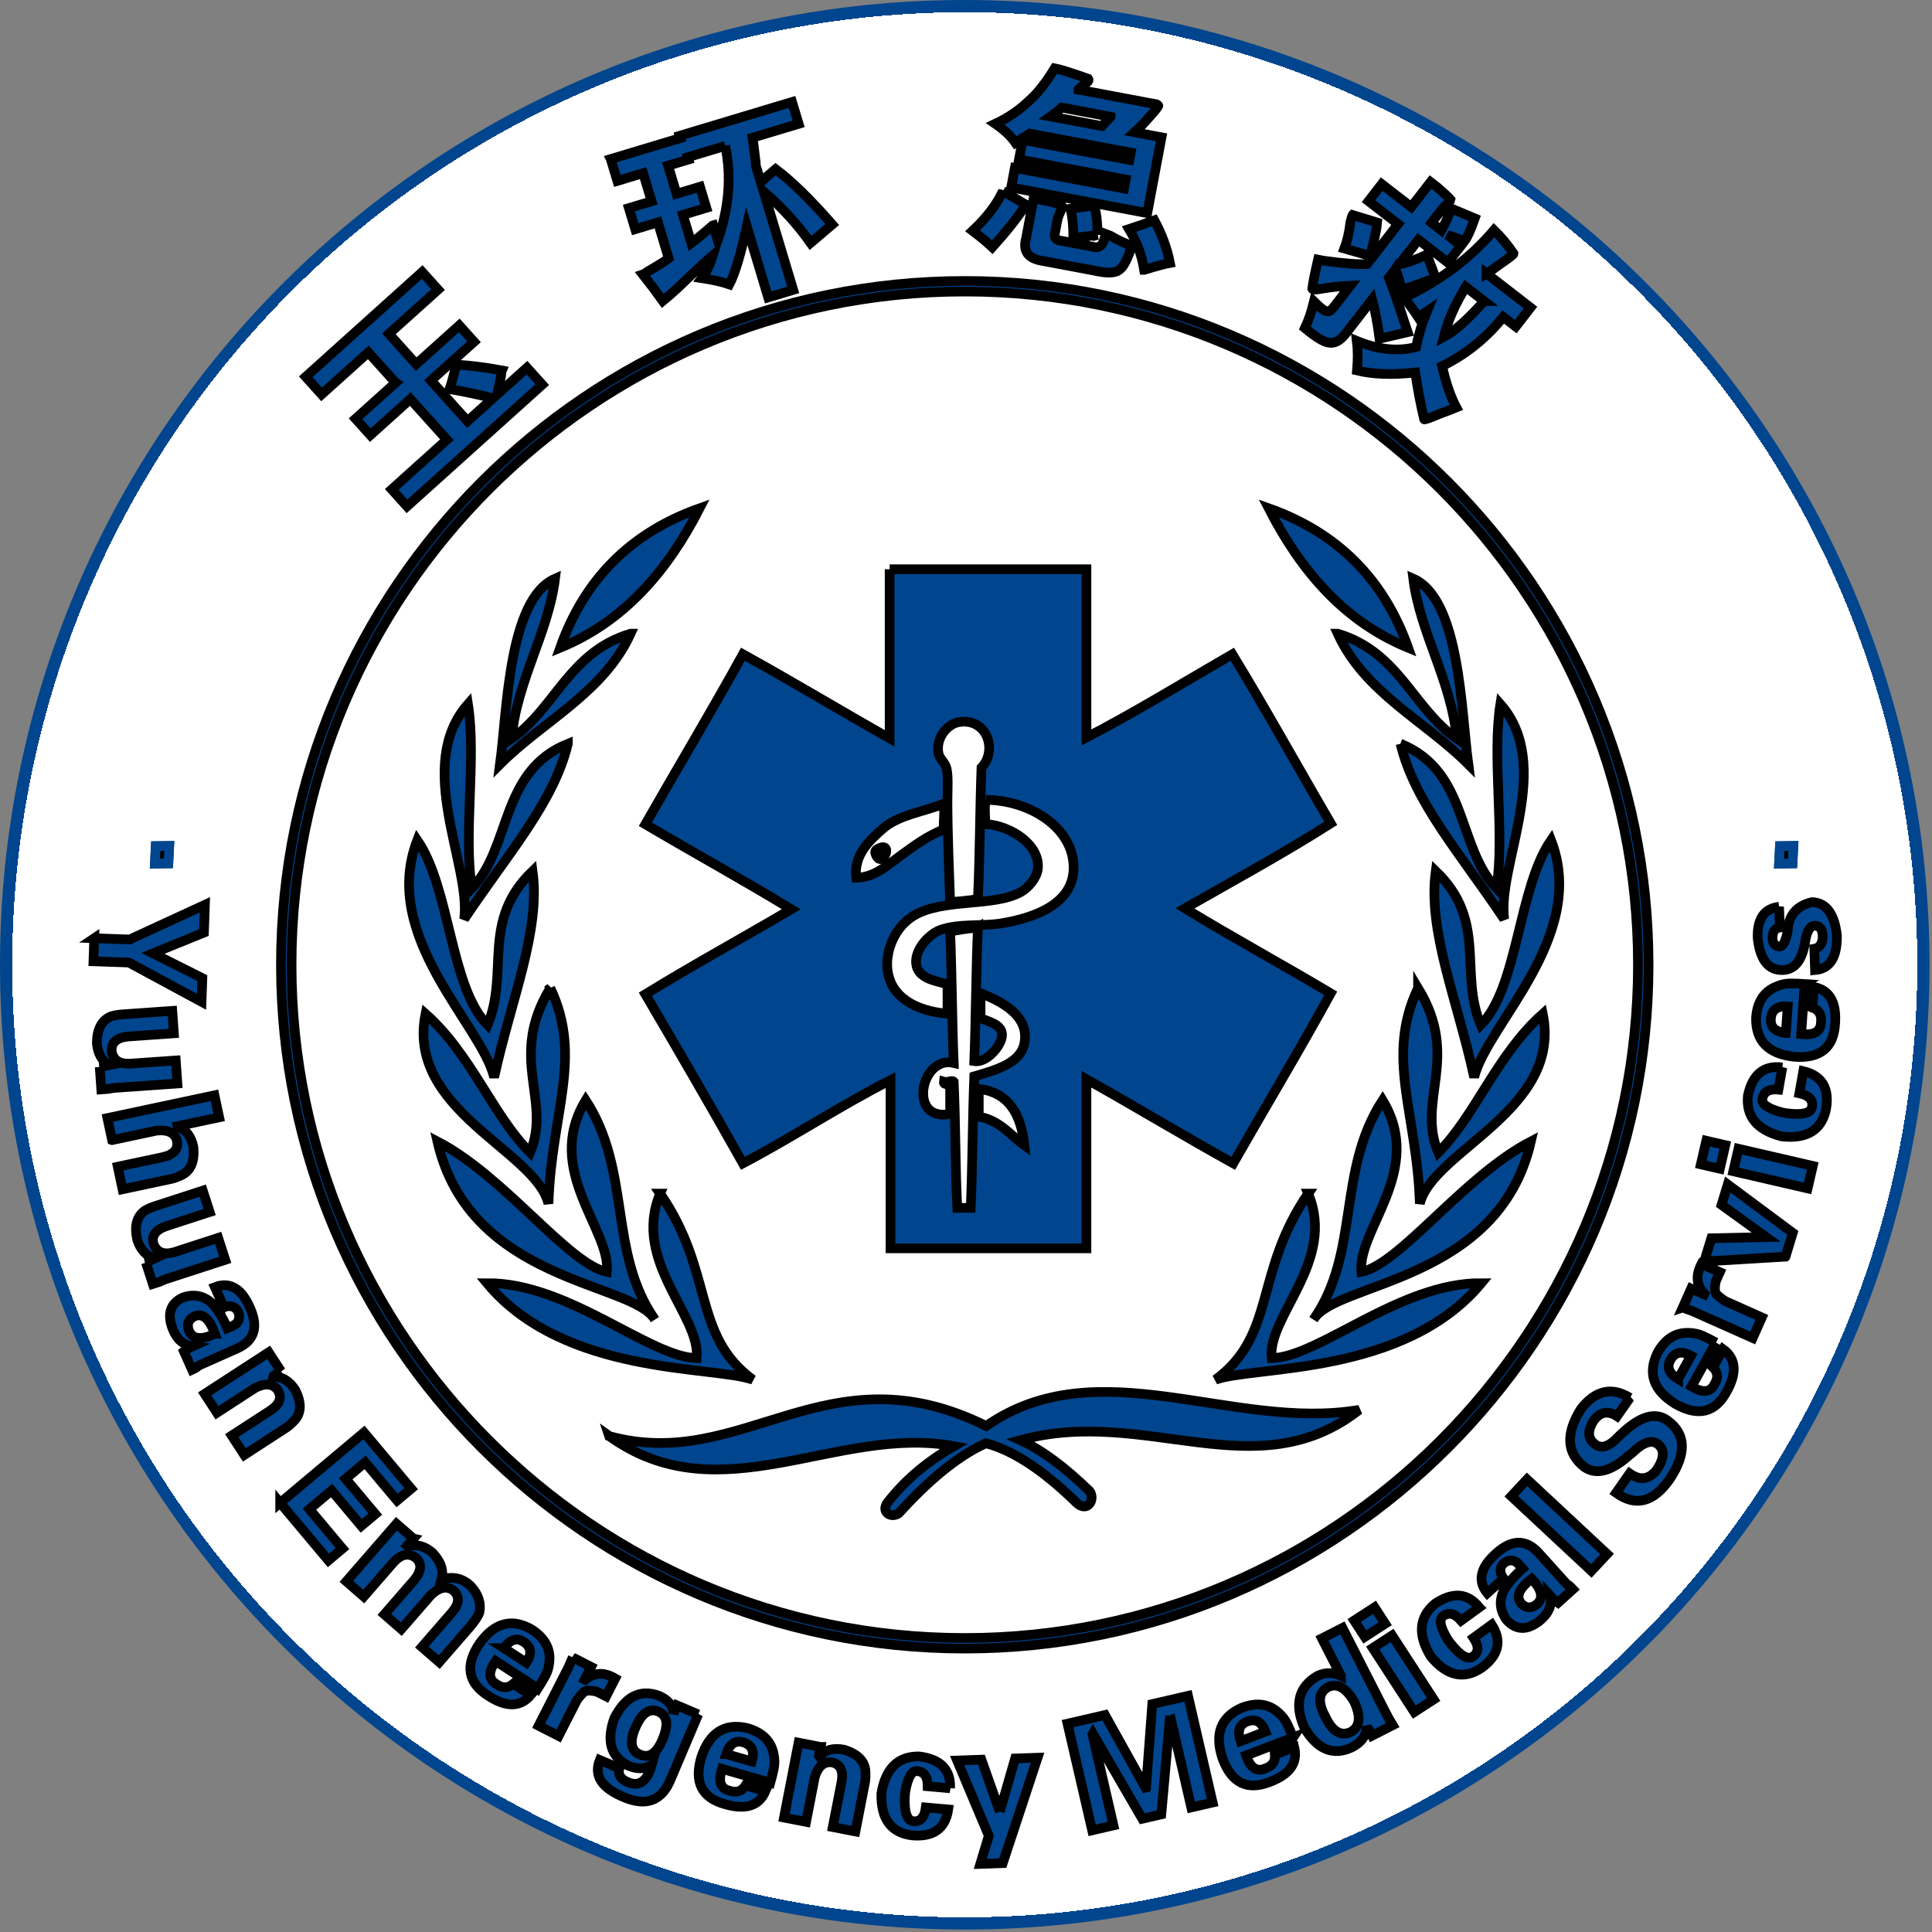 <svg width="200" height="200" viewBox="0 0 200 200" xmlns="http://www.w3.org/2000/svg">
  <rect x="0" y="0" width="200" height="200" fill="#808080" stroke="none"/>
  <g>
    <title>background</title>
    <!--<rect fill="none" id="canvas_background" height="200" width="200" y="0" x="0"/>-->
  </g>
  <defs>
    <radialGradient id="svg_29" spreadMethod="pad" cx="0.5" cy="0.5" r="0.489">
      <stop stop-color="#ffffff" offset="1"/>
      <stop stop-color="#01458E" offset="1"/>
    </radialGradient>
    <radialGradient id="svg_31" spreadMethod="pad" cx="0.5" cy="0.5" r="0.49">
      <stop stop-color="#ffffff" offset="1"/>
      <stop stop-color="#01458E" offset="1"/>
    </radialGradient>
  </defs>
  <g>
    <title>Layer 1</title>
    <g stroke="null" id="svg_1">
      <path stroke="null" id="svg_11"
            d="m99.872,0c55.007,0 99.871,44.865 99.871,99.873c0,55.007 -44.864,99.872 -99.871,99.872c-55.007,0 -99.872,-44.865 -99.872,-99.872c0,-55.008 44.866,-99.873 99.872,-99.873zm0,2.195c53.801,0 97.675,43.878 97.675,97.678c0,53.799 -43.875,97.677 -97.675,97.677c-53.801,0 -97.678,-43.878 -97.678,-97.677c0,-53.8 43.877,-97.678 97.678,-97.678z"
            fill="url(#svg_29)" stroke-width="0"/>
      <path stroke="null" id="svg_10"
            d="m99.872,29.084c38.988,0 70.789,31.799 70.789,70.789c0,38.989 -31.801,70.788 -70.789,70.788c-38.988,0 -70.789,-31.799 -70.789,-70.788c0,-38.99 31.801,-70.789 70.789,-70.789zm0,1.097c38.383,0 69.689,31.306 69.689,69.691c0,38.385 -31.306,69.691 -69.689,69.691c-38.383,0 -69.689,-31.306 -69.689,-69.691c0,-38.385 31.306,-69.691 69.689,-69.691z"
            fill="url(#svg_31)"/>
      <path stroke="null" id="svg_3"
            d="m92.094,58.929l0,0zm0,0l0,17.506c-5.093,-2.872 -10.056,-5.876 -15.187,-8.706c-3.281,5.951 -6.745,11.718 -10.099,17.597c5.006,2.959 10.152,5.78 15.1,8.799c-5.011,2.954 -10.166,5.767 -15.1,8.798c3.406,5.797 6.789,11.614 10.099,17.506c5.179,-2.724 10.234,-6.067 15.278,-8.614c-0.005,5.091 0.005,11.712 0,17.413c6.765,0 13.525,0 20.285,0c0,-5.836 0,-11.671 0,-17.505c5.102,2.863 10.07,5.863 15.192,8.706c3.358,-5.872 6.822,-11.64 10.094,-17.598c-4.987,-2.977 -10.152,-5.778 -15.096,-8.798c5.069,-2.895 10.229,-5.7 15.096,-8.799c-3.406,-5.823 -6.688,-11.775 -10.185,-17.505c-4.973,2.872 -10.133,6.045 -15.1,8.613c0,-5.804 0,-11.609 0,-17.413c-6.731,0 -13.645,0 -20.376,0"
            fill="#01458E"/>
      <path stroke="null" id="svg_4"
            d="m101.232,93.084c-0.932,0.121 -1.845,0.255 -2.873,0.279c-0.091,-2.6 -0.279,-7.131 -0.279,-10.373c0,-1.221 0.101,-2.563 -0.091,-3.428c-0.149,-0.662 -0.711,-0.963 -0.836,-1.574c-0.317,-1.568 0.922,-3.059 2.133,-3.242c2.892,-0.438 4.012,2.913 2.316,4.724c-0.163,4.5 -0.163,9.161 -0.37,13.614z"
            fill="#ffffff"/>
      <path stroke="null" id="svg_5"
            d="m102.063,82.804c4.497,0.025 9.095,2.85 9.076,7.039c-0.014,3.772 -4.137,5.197 -7.5,5.742c-2.027,0.328 -4.252,-0.001 -6.207,0.648c-1.187,0.394 -2.743,1.995 -2.594,3.52c0.159,1.565 2.037,1.786 3.243,2.13c0,1.018 0,2.036 0,3.055c-3.32,-0.282 -5.871,-1.729 -6.207,-4.537c-0.231,-1.961 0.745,-4.472 2.782,-5.65c3.046,-1.764 8.225,-0.852 11.021,-2.408c0.783,-0.437 1.658,-1.463 1.758,-2.408c0.269,-2.46 -2.801,-4.497 -5.463,-4.631c0.062,-0.803 -0.125,-1.852 0.091,-2.501z"
            fill="#ffffff"/>
      <path stroke="null" id="svg_6"
            d="m97.528,83.267c0.423,0.503 0.067,1.784 0.183,2.593c-1.706,0.668 -3.046,1.671 -4.444,2.686c-1.326,0.958 -2.7,2.294 -4.632,2.315c-0.274,-2.365 1.379,-3.872 2.777,-5.094c1.571,-1.368 4.084,-1.714 6.116,-2.501zm-6.856,5.187l0,0c0.629,1.535 1.831,-1.262 0.37,-0.649c-0.447,0.187 -0.49,0.353 -0.37,0.649z"
            fill="#ffffff"/>
      <path stroke="null" id="svg_7"
            d="m91.042,87.805c1.461,-0.613 0.259,2.183 -0.37,0.649c-0.12,-0.295 -0.077,-0.461 0.37,-0.649z"
            fill="#01458E"/>
      <path stroke="null" id="svg_8"
            d="m101.232,96.049c-0.197,4.529 -0.202,9.244 -0.375,13.8c1.336,0.22 2.945,-1.753 2.873,-2.779c-0.067,-1.015 -1.264,-1.266 -2.224,-1.667c0,-0.864 0,-1.729 0,-2.593c2.1,0.839 5.093,2.295 4.54,5.187c-0.404,2.112 -3.056,2.793 -5.189,3.426c-0.183,4.48 -0.173,9.148 -0.37,13.615c-0.461,0 -0.922,0 -1.389,0c-0.216,-4.259 -0.173,-8.778 -0.37,-13.059c-0.183,-0.206 -0.615,0.121 -1.019,0c-0.053,0.421 0.62,0.12 0.649,0.463c0,0.957 0,1.915 0,2.872c-4.415,0.861 -3.046,-6.081 0.37,-5.279c-0.178,-4.483 -0.183,-9.143 -0.37,-13.615c0.937,-0.146 1.821,-0.342 2.873,-0.37z"
            fill="#ffffff"/>
      <path stroke="null" id="svg_9"
            d="m101.323,112.72c3.142,0.377 4.377,2.664 4.723,5.835c-1.494,-1.068 -2.546,-2.579 -4.723,-2.964c0,-0.958 0,-1.913 0,-2.871z"
            fill="#ffffff"/>
      <path stroke="null" id="svg_12"
            d="m111.648,9.28c0.288,-0.296 0.567,-0.535 0.836,-0.719c0.197,-0.137 0.255,-0.272 0.159,-0.406c-1.744,-0.619 -2.902,-0.982 -3.459,-1.088c-0.927,1.514 -1.806,2.631 -2.642,3.346c-0.999,0.978 -2.167,1.776 -3.507,2.4c0.927,0.64 1.624,1.292 2.08,1.959c0.332,-0.228 0.826,-0.541 1.485,-0.942l10.459,1.968l-0.139,0.759l-11.055,-2.079l-0.38,2.026l11.05,2.08l-0.173,0.929l-11.305,-2.127l-0.38,2.023l14.087,2.651l1.475,-7.847l-2.782,-0.523c0.485,-0.43 1.143,-1.123 1.965,-2.076c0.221,-0.249 0.375,-0.455 0.461,-0.61c0.067,-0.047 0.019,-0.115 -0.135,-0.2l-8.1,-1.524zm3.315,2.807l-0.884,0.967l-5.309,-1c0.394,-0.272 0.774,-0.581 1.134,-0.92l5.059,0.952zm-11.142,7.686c-0.605,1.34 -1.643,2.716 -3.137,4.124c0.817,0.619 1.494,1.183 2.042,1.696c1.475,-1.645 2.618,-3.088 3.435,-4.332c0.067,-0.047 0.072,-0.076 0.014,-0.086c0,0 0,0 0,0l-2.354,-1.401zm9.369,8.225c1.34,0.311 2.215,0.301 2.628,-0.031c0.456,-0.261 0.908,-1.107 1.35,-2.541c-0.605,-0.17 -1.355,-0.516 -2.248,-1.034c-0.332,-0.118 -0.49,-0.178 -0.49,-0.178c-0.149,1.079 -0.553,1.525 -1.216,1.344l-3.627,-0.683c-0.327,-0.122 -0.461,-0.351 -0.394,-0.686l0.235,-1.267c0.062,-0.338 0.192,-0.691 0.375,-1.066c0.101,-0.212 0.159,-0.347 0.168,-0.405c-0.029,-0.18 -0.183,-0.295 -0.461,-0.347c-0.269,-0.111 -0.884,-0.252 -1.84,-0.432l-0.673,-0.126l-0.778,4.132c-0.365,1.329 0.211,2.109 1.744,2.337l5.227,0.984zm5.251,-0.059c1.297,-0.397 2.191,-0.636 2.671,-0.72c-0.298,-1.513 -0.836,-2.982 -1.614,-4.411c-1.062,0.381 -1.936,0.683 -2.618,0.905c0.802,1.317 1.326,2.724 1.561,4.226zm-4.819,-3.616c-0.019,-1.457 -0.144,-2.472 -0.389,-3.044l-2.421,0.331c0.202,0.794 0.303,1.805 0.303,3.027l2.508,-0.314z"
            fill="#01458E"/>
      <path stroke="null" id="svg_13"
            d="m144.463,27.871c0.245,0.624 0.461,1.331 0.639,2.125c0.36,-0.09 0.946,-0.284 1.763,-0.592c0.817,-0.308 1.403,-0.505 1.758,-0.592c-0.25,-0.704 -0.557,-1.522 -0.922,-2.451c-0.922,0.443 -1.879,0.787 -2.868,1.036l1.999,-2.58l3.056,2.365l1.364,-1.764l-1.427,-1.103l1.792,0.628c0.283,-0.362 0.629,-1.143 1.052,-2.337l-2.46,-1.032c-0.168,0.591 -0.5,1.348 -0.995,2.268l-1.019,-0.789l0.894,-1.155c0.207,-0.27 0.442,-0.524 0.701,-0.76c0.216,-0.192 0.341,-0.352 0.365,-0.475c-0.149,-0.184 -0.586,-0.599 -1.321,-1.239l-0.745,-0.578l-1.999,2.58l-3.056,-2.365l-1.364,1.764l3.056,2.365l-3.205,4.141c-0.85,0.066 -2.354,-0.048 -4.511,-0.342c-0.38,-0.075 -0.567,-0.113 -0.567,-0.113c-0.341,1.472 -0.538,2.476 -0.596,3.013c0.058,0.116 0.384,0.115 0.98,-0.002c0.999,-0.169 1.989,-0.274 2.96,-0.317l-1.734,2.242c-0.279,0.362 -0.528,0.495 -0.745,0.4c-0.207,-0.015 -0.634,-0.347 -1.288,-0.997c-0.269,1.094 -0.581,2.011 -0.937,2.751c1.143,0.953 1.979,1.458 2.518,1.512c0.581,0.09 1.153,-0.228 1.715,-0.952l2.729,-3.531c0.317,1.184 0.572,2.538 0.764,4.065l2.916,-0.677c-0.605,-1.842 -1.067,-3.208 -1.384,-4.108c-0.25,-0.699 -0.437,-1.205 -0.562,-1.518l0.682,-0.884zm9.172,3.301c-1.672,1.884 -3.065,3.122 -4.175,3.712c0.404,-1.642 1.163,-3.37 2.273,-5.185l1.903,1.473zm0.255,-2.849c0.264,-0.157 0.653,-0.431 1.177,-0.824c1.086,-0.749 1.624,-1.165 1.619,-1.245c-0.61,-0.902 -1.283,-1.714 -2.027,-2.434c-2.484,2.927 -5.592,5.26 -9.325,7c0.629,0.779 1.119,1.447 1.48,2.015l0.903,-0.606c-0.5,1.207 -0.874,2.437 -1.124,3.693c-1.893,0.487 -3.944,0.278 -6.135,-0.628c0.111,0.884 0.12,1.904 0.019,3.059c1.648,0.402 3.651,0.472 6.025,0.212c0.274,1.798 0.581,3.411 0.927,4.837c0.005,0.08 0.553,-0.112 1.638,-0.574c0.701,-0.254 1.264,-0.469 1.691,-0.646c-0.591,-1.108 -1.081,-2.533 -1.465,-4.281c2.46,-1.211 4.564,-2.905 6.327,-5.087l1.292,0.997l1.523,-1.969l-4.545,-3.519zm-13.871,-6.066c-0.034,0.046 -0.106,0.277 -0.216,0.701c-0.139,1.119 -0.351,2.044 -0.629,2.771l2.671,0.764c0.437,-1.69 0.677,-2.843 0.721,-3.46l-2.546,-0.777z"
            fill="#01458E"/>
      <path stroke="null" id="svg_14"
            d="m63.06,148.661c13.847,3.826 22.471,-9.253 39.032,-1.044c11.617,-8.071 25.531,0.556 38.609,-1.67c-10.642,8.352 -22.12,-0.411 -35.063,3.14c2.167,0.985 4.555,2.745 7.163,5.279c0.62,0.892 -0.255,2.281 -1.379,1.182c-3.454,-3.374 -6.577,-5.421 -9.364,-6.141c-3.137,1.423 -6.116,4.062 -9.032,7.254c-0.802,0.547 -1.855,-0.15 -1.163,-1.095c1.672,-2.162 3.887,-4.143 6.885,-5.862c-12.102,-2.226 -24.21,7.236 -35.688,-1.044z"
            fill="#01458E"/>
      <path stroke="null" id="svg_15"
            d="m131.332,52.613c3.373,6.576 7.889,11.755 14.442,14.444c-2.518,-7.112 -7.332,-11.927 -14.442,-14.444zm-58.903,0c-3.373,6.576 -7.889,11.755 -14.442,14.444c2.518,-7.112 7.332,-11.927 14.442,-14.444zm-4.089,70.946c-2.945,7.011 4.223,12.653 3.781,17.033c-4.843,-0.067 -13.284,-7.822 -21.707,-7.759c7.985,9.62 23.499,8.529 27.52,9.996c-6.313,-4.642 -3.978,-11.103 -9.595,-19.27zm-7.706,-9.661c-4.411,7.256 2.638,13.387 2.191,17.767c-3.983,-0.8 -10.589,-9.901 -17.546,-13.507c3.339,14.634 20.198,14.522 22.509,18.434c-4.853,-6.965 -2.393,-15.383 -7.154,-22.694zm-3.666,-11.618c-4.411,7.256 0.187,11.553 -2.09,17.034c-3.868,-3.858 -6.068,-10.146 -10.825,-14.363c-2.042,9.988 11.396,14.154 12.727,19.657c0.288,-9.411 3.599,-15.139 0.187,-22.327zm-1.835,-12.107c-5.391,5.176 -2.378,10.452 -4.66,15.933c-3.863,-3.858 -3.863,-14.181 -7.274,-19.133c-3.872,9.988 6.625,19.046 7.956,24.549c1.754,-8.066 4.824,-15.139 3.978,-21.349zm3.651,-13.178c-7.024,2.827 -5.833,10.689 -9.94,14.974c-0.884,-5.787 0.485,-13.428 -0.399,-19.082c-5.607,6.36 0.356,16.651 -0.394,22.263c4.502,-6.758 9.273,-12.059 10.733,-18.155zm6.491,-11.396c-6.361,1.899 -7.817,7.774 -12.323,10.866c0.577,-6.051 3.8,-10.91 4.507,-16.564c-4.814,2.119 -4.949,13.603 -5.698,19.214c4.507,-4.505 10.733,-7.421 13.515,-13.516zm70.145,57.96c2.945,7.011 -4.223,12.653 -3.781,17.033c4.843,-0.067 13.284,-7.822 21.707,-7.759c-7.985,9.62 -23.499,8.529 -27.52,9.996c6.318,-4.642 3.978,-11.103 9.595,-19.27zm7.706,-9.661c4.411,7.256 -2.638,13.387 -2.191,17.767c3.988,-0.8 10.589,-9.901 17.546,-13.507c-3.339,14.634 -20.198,14.522 -22.504,18.434c4.848,-6.965 2.388,-15.383 7.149,-22.694zm3.671,-11.618c4.411,7.256 -0.192,11.553 2.09,17.034c3.863,-3.858 6.063,-10.146 10.82,-14.363c2.042,9.988 -11.396,14.154 -12.727,19.657c-0.283,-9.411 -3.599,-15.139 -0.183,-22.327zm1.831,-12.107c5.391,5.176 2.378,10.452 4.66,15.933c3.863,-3.858 3.863,-14.181 7.274,-19.133c3.877,9.988 -6.625,19.046 -7.956,24.549c-1.754,-8.066 -4.824,-15.139 -3.978,-21.349zm-3.647,-13.178c7.019,2.827 5.828,10.689 9.936,14.974c0.884,-5.787 -0.485,-13.428 0.399,-19.082c5.612,6.36 -0.356,16.651 0.399,22.263c-4.507,-6.758 -9.277,-12.059 -10.733,-18.155zm-6.496,-11.396c6.361,1.899 7.817,7.774 12.323,10.866c-0.572,-6.051 -3.796,-10.91 -4.507,-16.564c4.819,2.119 4.949,13.603 5.698,19.214c-4.502,-4.505 -10.733,-7.421 -13.515,-13.516z"
            fill="#01458E"/>
      <path stroke="#01458E" id="svg_16"
            d="m185.56,89.38l-1.393,0.02l0.091,-1.811l1.393,-0.02l-0.091,1.811z" fill="#000000"/>
      <path stroke="#01458E" id="svg_17"
            d="m185.56,89.38l-1.393,0.02l0.091,-1.811l1.393,-0.02l-0.091,1.811z" fill="#000000"/>
      <path stroke="#01458E" id="svg_18"
            d="m17.427,89.38l-1.393,0.02l0.091,-1.811l1.393,-0.02l-0.091,1.811z" fill="#000000"/>
      <path stroke="#01458E" id="svg_19"
            d="m17.427,89.38l-1.393,0.02l0.091,-1.811l1.393,-0.02l-0.091,1.811z" fill="#000000"/>
      <path stroke="null" id="svg_20"
            d="m40.955,39.619l-4.146,3.728l1.528,1.696l4.141,-3.729l3.786,4.206l-5.713,5.141l1.581,1.757l14,-12.597l-1.581,-1.757l-3.08,2.769c0.111,-0.474 0.24,-1.126 0.408,-1.954c0.01,-0.239 0.038,-0.417 0.086,-0.534c-1.461,-0.276 -3.046,-0.48 -4.752,-0.611c-0.216,1.027 -0.442,1.873 -0.673,2.539c1.619,0.282 3.118,0.601 4.492,0.954l-2.638,2.371l-3.781,-4.206l4.459,-4.01l-1.528,-1.696l-4.459,4.01l-2.825,-3.139l5.088,-4.575l-1.643,-1.821l-12.054,10.846l1.643,1.821l4.833,-4.35l2.825,3.139z"
            fill="#01458E"/>
      <path stroke="null" id="svg_21"
            d="m63.224,16.465l0.682,2.263l2.671,-0.803l0.874,2.912l-2.349,0.705l0.658,2.185l2.345,-0.705l1.119,3.72c-0.38,0.292 -1.1,0.741 -2.152,1.351c-0.288,0.208 -0.466,0.317 -0.514,0.332c0.754,0.951 1.437,1.862 2.056,2.735c0.235,-0.188 0.75,-0.636 1.537,-1.343c1.686,-1.624 2.902,-2.755 3.651,-3.393c-0.293,0.972 -0.677,1.761 -1.139,2.37c1.167,0.18 2.119,0.395 2.839,0.648c0.562,-1.054 1.167,-3.056 1.811,-6.011l2.21,7.357l2.59,-0.778l-3.065,-10.19c1.912,1.66 3.531,3.438 4.862,5.329l2.248,-1.91c-2.239,-2.562 -4.194,-4.473 -5.866,-5.731c-0.658,0.547 -1.172,0.995 -1.537,1.342l-0.509,-1.698c0.005,-0.178 -0.024,-0.464 -0.082,-0.86c-0.101,-0.91 -0.183,-1.589 -0.264,-2.036l4.776,-1.435l-0.682,-2.264l-11.646,3.502l0.072,0.241l-7.197,2.164zm11.853,-1.358c0.653,3.156 0.394,6.405 -0.774,9.755l-0.461,-1.536l-0.082,0.025c-0.697,0.619 -1.422,1.222 -2.191,1.806l-0.874,-2.912l2.426,-0.729l-0.658,-2.184l-2.426,0.729l-0.874,-2.913l2.104,-0.631l-0.072,-0.242l3.882,-1.167z"
            fill="#01458E"/>
      <path stroke="null" id="svg_22"
            d="m9.755,97.127l-0.082,2.387l3.671,0.129l7.519,4.062l0.086,-2.447l-5.122,-2.569l5.285,-2.146l0.101,-2.878l-7.788,3.591l-3.671,-0.128zm0.567,13.326l0.163,2.321c0.163,-0.012 0.408,-0.029 0.735,-0.051c0.283,-0.059 0.504,-0.096 0.668,-0.107l6.476,-0.453l-0.168,-2.383l-4.766,0.333c-1.105,0.035 -1.725,-0.393 -1.869,-1.282c-0.062,-0.897 0.495,-1.407 1.672,-1.529l4.766,-0.333l-0.163,-2.323l-5.131,0.359c-0.49,0.034 -0.894,0.104 -1.211,0.208c-0.956,0.394 -1.446,1.309 -1.47,2.743c0.077,1.058 0.5,1.828 1.268,2.306l-0.971,0.191zm1.283,7.568l4.612,-0.981c1.143,-0.117 1.845,0.215 2.09,0.996c0.197,0.921 -0.307,1.506 -1.504,1.76l-4.612,0.981l0.495,2.336l5.035,-1.069c0.317,-0.068 0.706,-0.211 1.158,-0.434c0.903,-0.482 1.278,-1.442 1.143,-2.872c-0.235,-1.119 -0.783,-1.818 -1.634,-2.094l-0.014,-0.061l4.314,-0.917l-0.485,-2.278l-11.084,2.356l0.485,2.277zm3.502,12.684l0.716,2.212c0.159,-0.05 0.389,-0.126 0.701,-0.227c0.259,-0.126 0.466,-0.215 0.62,-0.265l6.174,-2.006l-0.735,-2.272l-4.545,1.476c-1.062,0.301 -1.768,0.037 -2.124,-0.791c-0.279,-0.855 0.139,-1.485 1.254,-1.888l4.54,-1.476l-0.716,-2.215l-4.891,1.589c-0.471,0.152 -0.846,0.318 -1.129,0.496c-0.831,0.614 -1.086,1.619 -0.759,3.017c0.327,1.009 0.922,1.653 1.787,1.931l-0.894,0.419zm7.144,7.367c-1.403,0.666 -2.292,0.571 -2.676,-0.286c-0.264,-0.687 -0.082,-1.192 0.533,-1.511c0.86,-0.381 1.571,0.217 2.143,1.797zm0.918,-2.758c0.706,-0.225 1.201,-0.065 1.489,0.479c0.226,0.614 0.077,1.081 -0.447,1.406l-0.677,0.3c-0.528,-1.194 -1.076,-2.07 -1.634,-2.624c-0.879,-0.773 -1.879,-0.952 -2.993,-0.547c-1.292,0.62 -1.634,1.71 -1.023,3.273c0.428,1.059 1.115,1.649 2.056,1.764l0,0c-0.298,0.133 -0.596,0.311 -0.898,0.535l0.846,1.903c0.226,-0.1 0.404,-0.202 0.533,-0.304c0.062,-0.073 0.125,-0.124 0.202,-0.157l3.916,-1.745c1.792,-0.798 2.239,-2.204 1.34,-4.216c-0.413,-0.934 -0.879,-1.575 -1.393,-1.927c-0.658,-0.469 -1.403,-0.538 -2.239,-0.21l0.922,2.07zm5.914,6.63l-1.268,-1.953l-6.625,4.303l1.268,1.953l3.954,-2.569c1.023,-0.519 1.797,-0.459 2.311,0.181c0.509,0.789 0.25,1.516 -0.774,2.182l-3.959,2.569l1.302,2.003l4.314,-2.803c0.274,-0.178 0.581,-0.45 0.927,-0.821c0.668,-0.773 0.677,-1.804 0.038,-3.091c-0.625,-0.96 -1.384,-1.416 -2.277,-1.369l0.019,-0.086l0.769,-0.5zm-0.082,13.63l4.997,5.958l1.456,-1.221l-3.426,-4.082l2.301,-1.929l3.07,3.66l1.456,-1.221l-3.07,-3.66l2.013,-1.692l3.31,3.942l1.456,-1.221l-4.881,-5.818l-8.682,7.284zm13.794,3.697l-1.754,-1.528l-5.184,5.963l1.802,1.569l3.094,-3.56c0.783,-0.836 1.537,-0.991 2.273,-0.463c0.673,0.588 0.625,1.361 -0.144,2.311l-3.094,3.56l1.754,1.526l3.094,-3.56c0.846,-0.781 1.6,-0.936 2.273,-0.462c0.706,0.617 0.658,1.388 -0.144,2.31l-3.094,3.561l1.802,1.567l3.094,-3.56c0.562,-0.647 0.918,-1.177 1.062,-1.591c0.192,-0.97 -0.115,-1.889 -0.927,-2.758c-0.841,-0.781 -1.84,-1 -3.003,-0.657c0.255,-0.916 -0.053,-1.836 -0.927,-2.758c-0.802,-0.698 -1.658,-0.925 -2.57,-0.688l-0.048,-0.041l0.644,-0.74zm12.881,15.517c0.288,-0.445 0.548,-0.884 0.783,-1.317c0.231,-0.433 0.365,-0.906 0.408,-1.415c0.149,-1.36 -0.456,-2.486 -1.826,-3.376c-2.056,-1.188 -3.853,-0.702 -5.405,1.458c-1.523,2.272 -1.211,4.08 0.932,5.426c1.85,1.2 3.305,1.17 4.367,-0.089l-1.797,-1.167c-0.553,0.472 -1.139,0.479 -1.768,0.022c-0.812,-0.478 -0.831,-1.27 -0.062,-2.379l4.367,2.836zm-3.502,-4.17c0.639,-0.902 1.312,-1.121 2.032,-0.653c0.788,0.511 0.884,1.23 0.283,2.155l-2.316,-1.502zm7.115,0.966c-0.111,0.216 -0.25,0.536 -0.418,0.955c-0.13,0.254 -0.211,0.419 -0.25,0.491l-2.863,5.622l2.071,1.056l1.782,-3.493c0.019,-0.037 0.053,-0.109 0.111,-0.219c0.293,-0.399 0.562,-0.698 0.798,-0.897c0.298,-0.125 0.725,-0.112 1.292,0.038l0.927,0.472l0.946,-1.856c-1.163,-0.683 -2.196,-0.638 -3.099,0.141l-0.058,-0.029l0.668,-1.308l-1.907,-0.973zm6.467,7.31c0.653,-1.542 1.451,-2.113 2.393,-1.714c0.937,0.398 1.081,1.368 0.428,2.911c-0.605,1.429 -1.384,1.943 -2.321,1.545c-0.942,-0.399 -1.105,-1.313 -0.5,-2.742zm6.524,-1.421l-2.196,-0.934l-0.36,0.844l0,0c-0.053,-0.82 -0.567,-1.438 -1.547,-1.854c-1.927,-0.684 -3.459,0.107 -4.598,2.375c-0.822,2.356 -0.336,3.981 1.456,4.877c0.942,0.399 1.754,0.366 2.441,-0.098l0,0c-0.466,1.712 -1.297,2.313 -2.498,1.802c-0.75,-0.319 -1.038,-0.795 -0.855,-1.428l-2.032,-0.862c-0.629,1.595 0.159,2.862 2.378,3.803c2.426,1.076 4.098,0.431 5.011,-1.929l2.801,-6.597zm7.466,7.073c0.144,-0.51 0.264,-1.006 0.36,-1.488c0.096,-0.481 0.086,-0.973 -0.019,-1.473c-0.255,-1.345 -1.163,-2.244 -2.734,-2.694c-2.311,-0.536 -3.892,0.455 -4.742,2.974c-0.793,2.618 0.034,4.256 2.479,4.916c2.119,0.607 3.502,0.153 4.146,-1.361l-2.061,-0.59c-0.384,0.612 -0.946,0.79 -1.682,0.537c-0.913,-0.219 -1.167,-0.971 -0.754,-2.256l5.006,1.435zm-4.569,-2.965c0.346,-1.048 0.927,-1.456 1.754,-1.218c0.903,0.258 1.201,0.918 0.898,1.978l-2.652,-0.76zm9.772,-0.737l-2.282,-0.444l-1.509,7.755l2.287,0.444l0.898,-4.631c0.336,-1.098 0.918,-1.611 1.734,-1.535c0.922,0.18 1.264,0.872 1.033,2.073l-0.903,4.631l2.345,0.456l0.985,-5.051c0.062,-0.321 0.082,-0.733 0.053,-1.238c-0.091,-1.017 -0.826,-1.74 -2.196,-2.174c-1.124,-0.218 -1.984,0.012 -2.57,0.688l-0.048,-0.074l0.173,-0.9zm13.405,4.274c0.086,-1.921 -0.985,-3.02 -3.214,-3.296c-2.172,-0.025 -3.474,1.254 -3.901,3.841c-0.067,2.617 0.995,4.064 3.185,4.337c2.196,0.192 3.44,-0.703 3.738,-2.687l-2.321,-0.203c-0.125,1.014 -0.557,1.488 -1.292,1.424c-0.649,-0.057 -0.946,-0.901 -0.884,-2.535c0.01,-0.123 0.019,-0.203 0.024,-0.245c0,-0.042 0.01,-0.123 0.019,-0.245c0.255,-1.494 0.668,-2.216 1.235,-2.167c0.735,0.064 1.095,0.589 1.091,1.573l2.321,0.203zm5.146,2.428l0,0l-1.903,-5.386l-2.513,0.088l3.277,7.791l-0.879,2.912l2.325,-0.081l3.603,-10.913l-2.325,0.081l-1.585,5.507zm17.632,-9.932l0.014,0.061l2.176,9.43l2.21,-0.51l-2.551,-11.042l-3.699,0.854l-0.644,8.636l-0.062,0.014l-4.19,-7.519l-3.877,0.895l2.551,11.042l2.205,-0.509l-2.176,-9.43l0.043,-0.074l5.117,8.816l1.97,-0.455l0.913,-10.208zm12.722,2.252c-0.187,-0.495 -0.389,-0.963 -0.605,-1.408c-0.211,-0.441 -0.514,-0.829 -0.903,-1.162c-1.009,-0.921 -2.277,-1.093 -3.805,-0.508c-2.167,0.964 -2.83,2.705 -1.994,5.229c0.942,2.569 2.59,3.379 4.939,2.435c2.056,-0.789 2.887,-1.985 2.494,-3.583l-2.003,0.768c0.062,0.722 -0.283,1.203 -1.019,1.441c-0.865,0.376 -1.518,-0.073 -1.96,-1.347l4.857,-1.866zm-5.429,0.38c-0.356,-1.045 -0.135,-1.72 0.668,-2.028c0.874,-0.336 1.513,0.01 1.907,1.04l-2.575,0.988zm8.787,-2.504c-0.836,-1.546 -0.725,-2.588 0.332,-3.126c0.946,-0.392 1.835,0.14 2.671,1.596c0.668,1.492 0.567,2.506 -0.307,3.043c-1.057,0.537 -1.955,0.034 -2.695,-1.513zm1.609,-4.259l0,0c-0.788,-0.379 -1.59,-0.38 -2.412,-0.01c-1.979,1.148 -2.441,2.941 -1.384,5.381c1.336,2.254 2.964,2.937 4.896,2.044c1.014,-0.518 1.542,-1.243 1.571,-2.176l0,0c0.053,0.11 0.159,0.263 0.303,0.464c0.111,0.219 0.197,0.382 0.25,0.491l2.128,-1.085c-0.259,-0.42 -0.519,-0.883 -0.774,-1.39l-4.425,-8.679l-2.128,1.084l1.975,3.875zm3.286,-2.879l4.305,6.626l2.003,-1.301l-4.305,-6.626l-2.003,1.301zm-1.922,-2.845l1.1,1.695l2.109,-1.368l-1.1,-1.695l-2.109,1.368zm12.943,-1.359c-1.192,-1.506 -2.724,-1.631 -4.588,-0.377c-1.653,1.405 -1.797,3.224 -0.423,5.458c1.667,2.019 3.416,2.414 5.246,1.183c1.787,-1.297 2.138,-2.79 1.062,-4.482l-1.883,1.369c0.567,0.849 0.553,1.491 -0.043,1.923c-0.528,0.384 -1.307,-0.06 -2.33,-1.333c-0.072,-0.099 -0.12,-0.165 -0.144,-0.199c-0.024,-0.034 -0.072,-0.099 -0.144,-0.198c-0.788,-1.294 -0.951,-2.11 -0.49,-2.445c0.596,-0.433 1.216,-0.276 1.855,0.47l1.883,-1.369zm5.429,-2.972c1.067,1.126 1.249,2.003 0.553,2.631c-0.572,0.462 -1.11,0.449 -1.605,-0.041c-0.625,-0.697 -0.279,-1.56 1.052,-2.59zm-2.907,-0.021c-0.432,-0.602 -0.432,-1.122 -0.005,-1.564c0.514,-0.406 1.004,-0.408 1.475,-0.01l0.49,0.548c-0.971,0.874 -1.634,1.663 -1.989,2.368c-0.461,1.075 -0.322,2.08 0.404,3.015c0.99,1.035 2.133,1.022 3.43,-0.038c0.874,-0.735 1.225,-1.57 1.043,-2.503l0,0c0.221,0.243 0.48,0.471 0.788,0.691l1.547,-1.394c-0.163,-0.182 -0.317,-0.32 -0.452,-0.414c-0.086,-0.034 -0.159,-0.08 -0.211,-0.14l-2.873,-3.187c-1.312,-1.457 -2.787,-1.447 -4.42,0.027c-0.759,0.684 -1.23,1.326 -1.403,1.924c-0.245,0.768 -0.082,1.499 0.49,2.194l1.686,-1.516zm0.798,-8.515l8.288,7.728l1.629,-1.747l-8.288,-7.728l-1.629,1.747zm12.28,-10.191c-1.879,-1.167 -3.57,-0.778 -5.074,1.157c-1.6,2.569 -1.48,4.571 0.356,6.008c1.235,0.867 2.806,0.443 4.704,-1.27c0.077,-0.043 0.197,-0.136 0.346,-0.281c1.052,-1.007 1.898,-1.287 2.532,-0.841c0.75,0.57 0.716,1.469 -0.096,2.699c-0.793,0.99 -1.725,1.111 -2.796,0.361l-1.403,2.006c2.018,1.463 3.868,0.99 5.554,-1.419c1.763,-2.656 1.682,-4.68 -0.231,-6.072c-1.249,-0.923 -2.854,-0.451 -4.809,1.418c-0.13,0.112 -0.202,0.184 -0.226,0.218c-1.009,1.086 -1.845,1.351 -2.503,0.789c-0.711,-0.546 -0.759,-1.331 -0.149,-2.347c0.682,-0.97 1.499,-1.143 2.46,-0.522l1.336,-1.905zm8.903,-5.724c-0.461,-0.258 -0.918,-0.486 -1.364,-0.69c-0.452,-0.2 -0.932,-0.303 -1.441,-0.308c-1.369,-0.056 -2.45,0.627 -3.238,2.056c-1.043,2.133 -0.432,3.894 1.831,5.289c2.373,1.363 4.156,0.925 5.347,-1.309c1.067,-1.927 0.937,-3.378 -0.394,-4.348l-1.038,1.874c0.509,0.516 0.557,1.104 0.144,1.76c-0.418,0.843 -1.211,0.92 -2.369,0.229l2.522,-4.553zm-3.916,3.782c-0.942,-0.571 -1.206,-1.229 -0.793,-1.982c0.456,-0.82 1.167,-0.964 2.133,-0.43l-1.34,2.411zm0.485,-7.409c0.221,0.098 0.548,0.221 0.975,0.366c0.259,0.116 0.428,0.191 0.504,0.224l5.761,2.566l0.946,-2.125l-3.579,-1.595c-0.038,-0.017 -0.115,-0.05 -0.226,-0.1c-0.413,-0.273 -0.725,-0.527 -0.937,-0.752c-0.139,-0.288 -0.154,-0.716 -0.029,-1.289l0.423,-0.95l-1.903,-0.847c-0.625,1.196 -0.524,2.225 0.303,3.084l-0.029,0.057l-1.34,-0.597l-0.87,1.958zm10.637,-5.263l0.75,-2.462l-6.731,-5.004l-0.644,2.109l4.617,3.333l0,0l-5.674,0.124l-0.735,2.402l8.417,-0.502zm-5.41,-8.84l7.697,1.777l0.538,-2.327l-7.697,-1.778l-0.538,2.328zm-3.358,-0.713l1.97,0.455l0.562,-2.447l-1.965,-0.455l-0.567,2.447zm8.437,-10.032c-1.907,-0.254 -3.094,0.721 -3.565,2.917c-0.211,2.16 0.946,3.567 3.488,4.221c2.599,0.295 4.132,-0.638 4.598,-2.796c0.384,-2.172 -0.404,-3.491 -2.349,-3.96l-0.408,2.293c0.999,0.216 1.437,0.688 1.307,1.411c-0.111,0.644 -0.98,0.865 -2.604,0.661c-0.12,-0.021 -0.197,-0.036 -0.24,-0.043c-0.043,-0.007 -0.12,-0.021 -0.24,-0.043c-1.47,-0.383 -2.152,-0.857 -2.052,-1.418c0.125,-0.725 0.682,-1.042 1.662,-0.951l0.404,-2.294zm2.316,-8.644c-0.533,-0.037 -1.043,-0.052 -1.533,-0.047c-0.49,0.008 -0.971,0.118 -1.437,0.33c-1.264,0.527 -1.955,1.603 -2.066,3.232c-0.043,2.373 1.254,3.711 3.892,4.019c2.729,0.233 4.156,-0.917 4.295,-3.446c0.154,-2.198 -0.577,-3.456 -2.196,-3.774l-0.149,2.138c0.682,0.252 0.971,0.765 0.879,1.534c-0.024,0.942 -0.711,1.344 -2.052,1.208l0.365,-5.193zm-1.955,5.082c-1.095,-0.119 -1.614,-0.603 -1.552,-1.461c0.062,-0.936 0.644,-1.367 1.749,-1.29l-0.197,2.751zm-0.697,-13.069c-1.547,0.177 -2.287,1.265 -2.215,3.265c0.24,2.157 1.057,3.253 2.445,3.286c1.345,0.034 2.172,-0.955 2.47,-2.968c0.168,-1.026 0.476,-1.567 0.922,-1.625c0.572,-0.02 0.87,0.338 0.894,1.072c-0.01,0.777 -0.303,1.216 -0.87,1.317l0.077,2.205c1.547,-0.135 2.301,-1.328 2.263,-3.573c-0.24,-2.238 -1.095,-3.395 -2.57,-3.464c-1.624,0.383 -2.465,1.394 -2.527,3.03c-0.211,1.027 -0.48,1.549 -0.807,1.56c-0.49,0.017 -0.745,-0.282 -0.769,-0.894c0.019,-0.654 0.274,-1.011 0.764,-1.068l-0.077,-2.144z"
            fill="#01458E"/>
    </g>
  </g>
</svg>
